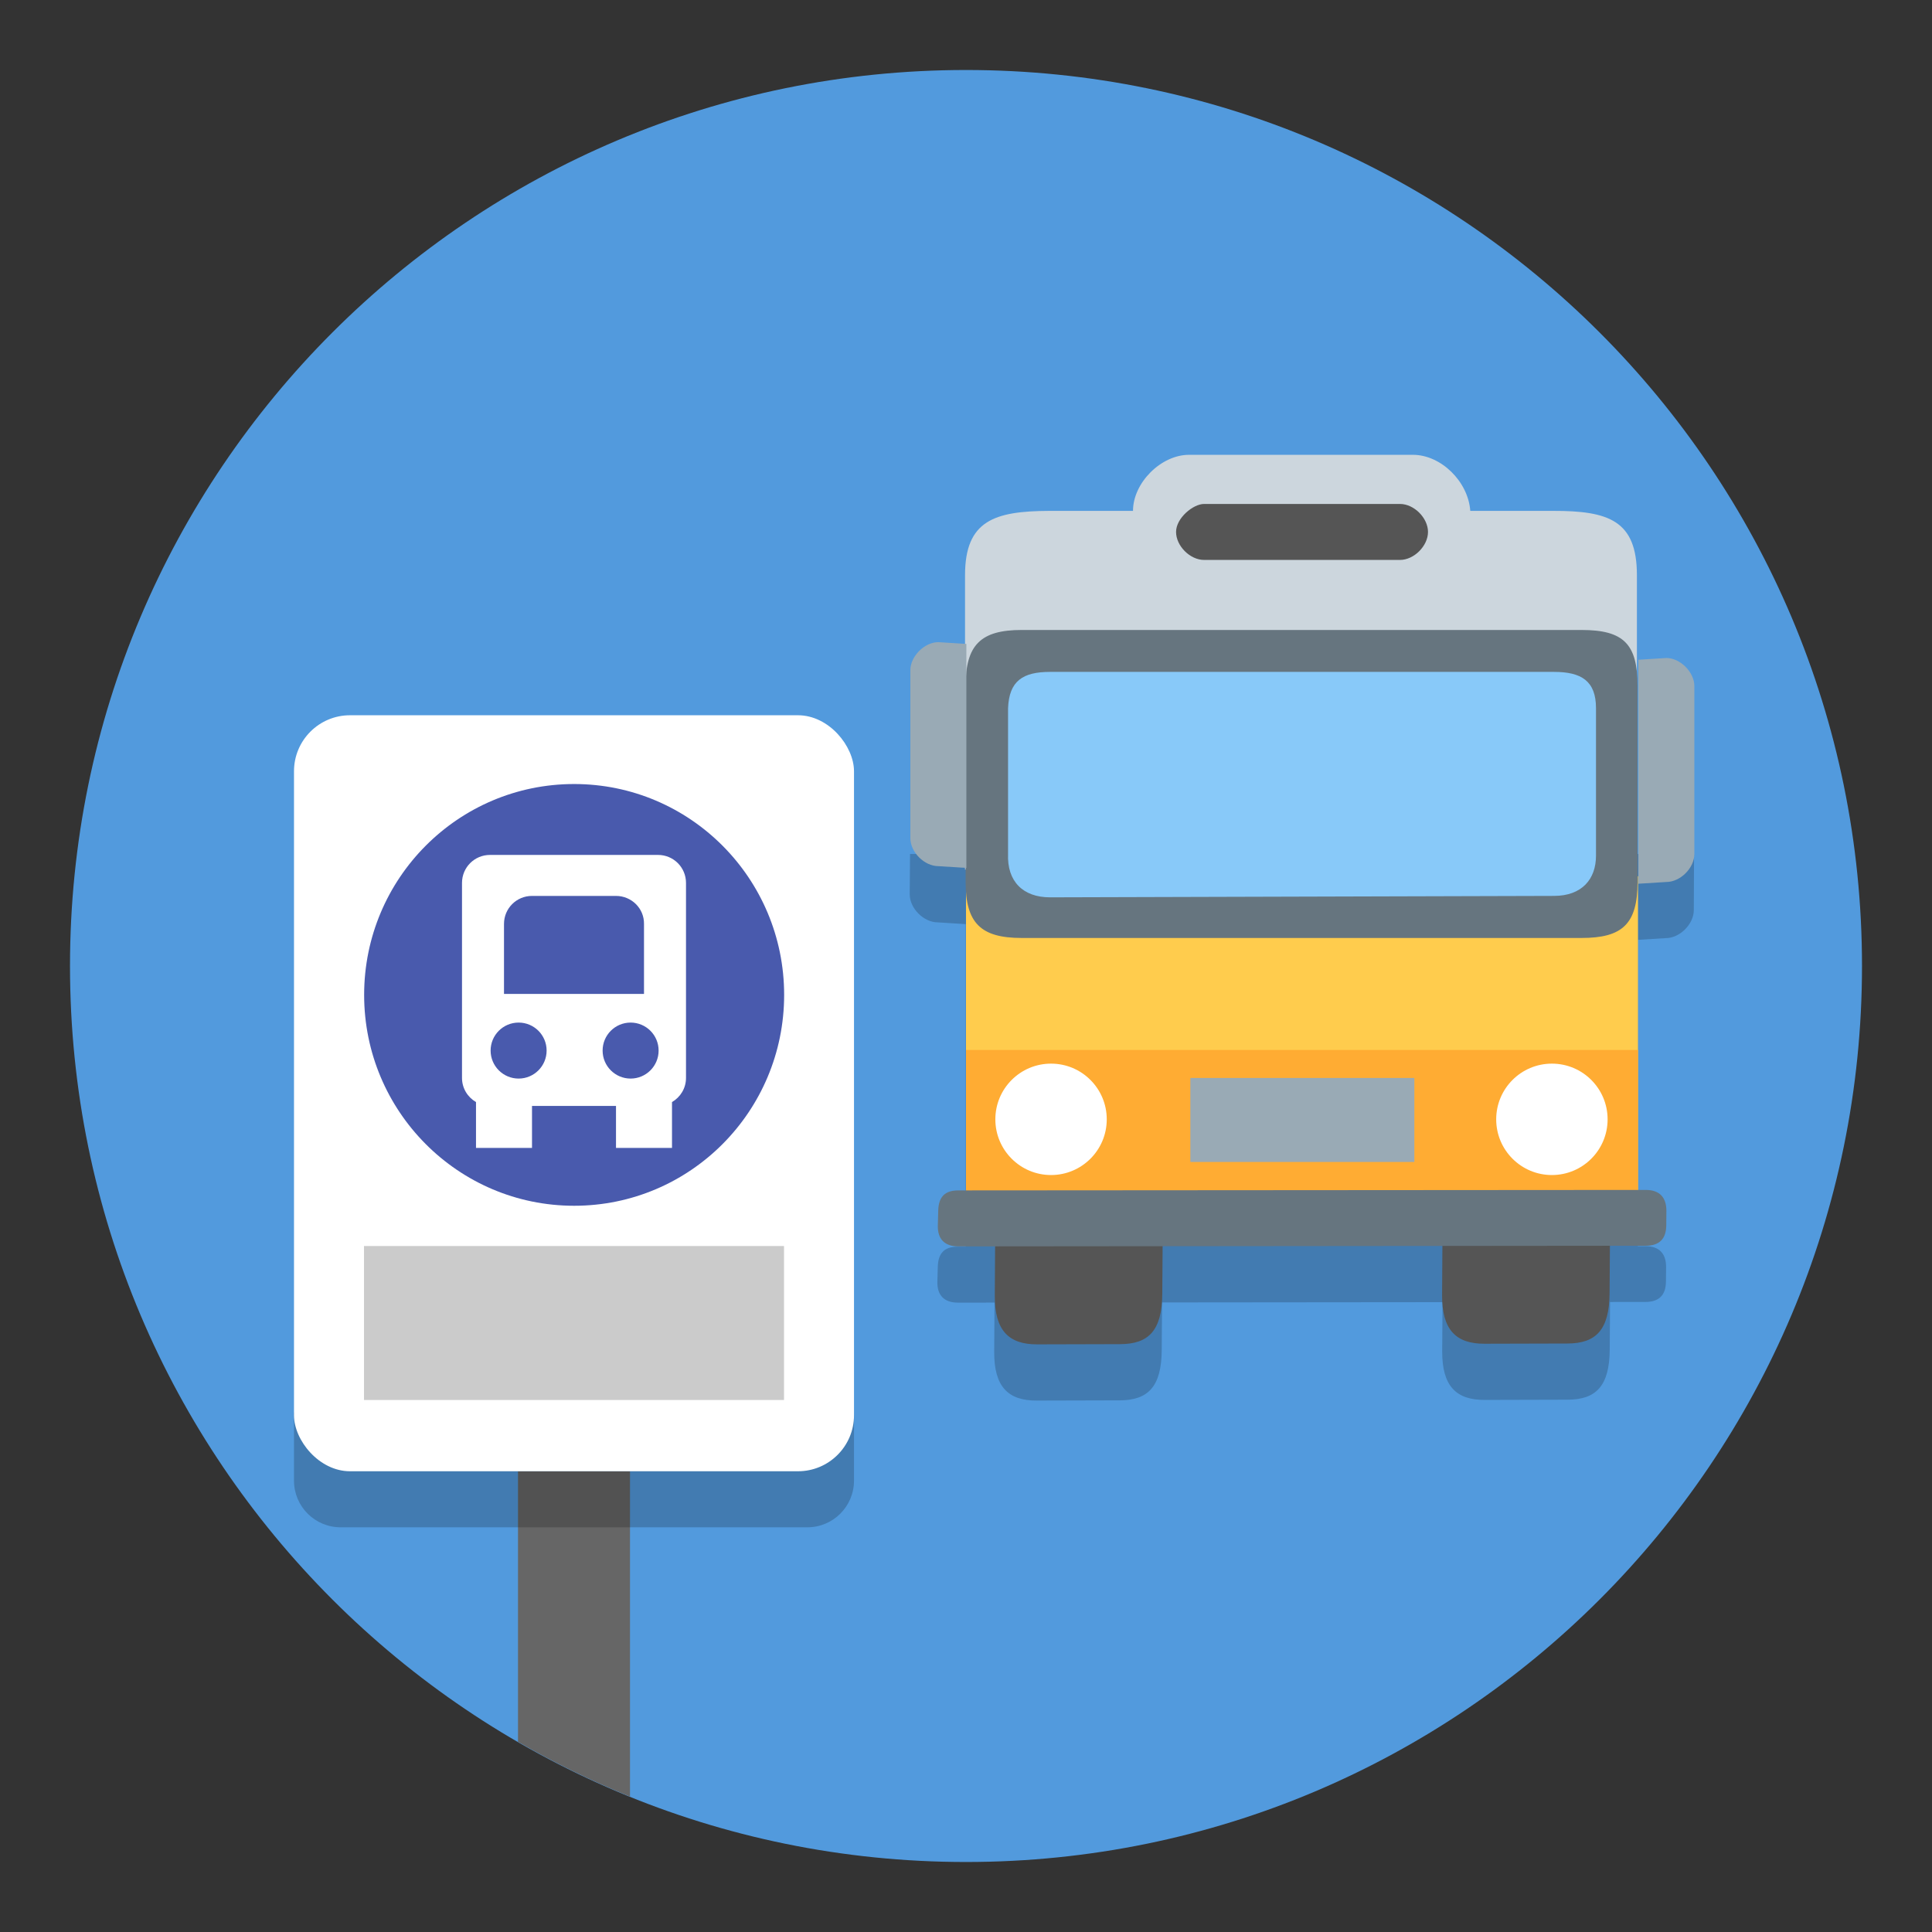 <?xml version="1.0" encoding="UTF-8"?>
<svg width="138" height="138" version="1.1" viewBox="0 0 138 138" xmlns="http://www.w3.org/2000/svg" xmlns:cc="http://creativecommons.org/ns#" xmlns:dc="http://purl.org/dc/elements/1.1/" xmlns:rdf="http://www.w3.org/1999/02/22-rdf-syntax-ns#">
 <rect x="0" y="0" width="138" height="138" fill="#333333" stroke="none"/>
 <g id="bus_stop_name" transform="translate(722 149)">
  <path d="m-589-80c0 35.346-28.654 64-64 64-35.346 0-64-28.654-64-64 0-35.346 28.654-64 64-64 35.346 0 64 28.654 64 64" fill="#529add" stroke-width=".2"/>
  <path d="m-657.02-85.117c0 1 1 2 2 2l2 0.127v23.037h-0.56c-0.972 6.6e-4 -1.409 0.468-1.435 1.447l-0.029 1.049c-0.027 0.979 0.493 1.503 1.465 1.502l2.617-2e-3 -0.024 3.508c-0.016 2.501 0.996 3.496 3.029 3.49l5.93-0.016c2.036-6e-3 2.99-0.974 3.008-3.596l0.022-3.398 20.035-0.019-0.024 3.492c-0.016 2.501 0.996 3.496 3.029 3.49l5.93-0.016c2.036-6e-3 2.99-0.974 3.008-3.596l0.022-3.383 2.522-2e-3c0.974-9.2e-4 1.464-0.484 1.471-1.463l0.01-1.018c0.01-0.979-0.497-1.506-1.471-1.506h-0.549v-21.877l2-0.125c1 0 2-1 2-2l0.017-4.01h-56z" fill-opacity=".2"/>
  <g transform="matrix(.75 0 0 .75 -1439 336.59)" stroke-width="1.333">
   <g transform="matrix(2.672 0 0 -2.373 1065.4 -524.67)" stroke-width=".662">
    <path d="m0.484-0.184c-0.009-1.473-0.484-2.017-1.5-2.02l-2.959-0.009c-1.015-0.003-1.519 0.556-1.511 1.962l0.012 2.118 5.971-0.019z" fill="#555"/>
   </g>
   <g transform="matrix(2.347 0 0 -2.361 1123.8 -564.82)" stroke-width=".708">
    <path d="m-2.741 0.551c0-0.565-0.568-1.129-1.136-1.129l-1.136-0.071v9.035l1.136 0.071c0.568 0 1.136-0.577 1.136-1.129z" fill="#99aab5"/>
   </g>
   <g transform="matrix(2.347 0 0 -2.361 1096.2 -600.39)" stroke-width=".708">
    <path transform="matrix(.426 0 0 -.424 -467.01 -254.28)" d="m1069.3-603.46c-2.667 0-5.333 2.667-5.333 5.333l-8-1e-5c-5.185 0.026-8 0.909-8 6.125v28h64v-28c0-5.216-2.693-6.136-8-6.125h-7.873c-0.198-2.8-2.794-5.333-5.46-5.333z" fill="#ccd6dd"/>
   </g>
   <path d="m1112-532h-64v-32h64z" fill="#ffcc4d"/>
   <path d="m1112-534h-64v-13.458h64z" fill="#ffac33"/>
   <g transform="matrix(2.672 0 0 -2.373 1108 -524.73)" stroke-width=".662">
    <path d="m0.484-0.184c-0.009-1.473-0.484-2.017-1.5-2.02l-2.959-0.009c-1.015-0.003-1.519 0.556-1.511 1.962l0.012 2.118 5.971-0.019z" fill="#555"/>
   </g>
   <g stroke-width=".708">
    <g transform="matrix(2.347 0 0 -2.361 1117.3 -529.56)">
     <path d="m-1.111 0.509c-4e-3 -0.553-0.282-0.826-0.835-0.826l-27.893-0.026c-0.552-5.2015e-4 -0.847 0.295-0.831 0.848l0.016 0.592c0.015 0.553 0.263 0.817 0.815 0.818l27.897 0.019c0.553 3.751e-4 0.84-0.297 0.836-0.85z" fill="#66757f"/>
    </g>
    <g transform="matrix(2.347 0 0 -2.361 1114.9 -564.97)">
     <path d="m-1.254-0.641c0-1.694-0.615-2.259-2.272-2.259h-22.722c-1.657 0-2.272 0.602-2.272 2.259v7.906c0 1.657 0.615 2.259 2.272 2.259h22.722c1.704 0 2.272-0.565 2.272-2.259z" fill="#66757f"/>
    </g>
    <g transform="matrix(2.347 0 0 -2.361 1108 -567.21)">
     <path d="m0-0.529c0-0.944-0.568-1.623-1.704-1.623l-20.45-0.058c-1.104 0-1.748 0.649-1.704 1.752v5.877c0.044 1.103 0.6 1.465 1.704 1.465h20.45c1.105 0 1.704-0.361 1.704-1.465z" fill="#88c9f9"/>
    </g>
   </g>
   <path d="m1090.7-536.79h-21.333v-8h21.333z" fill="#99aab5"/>
   <g transform="matrix(2.991 0 0 -2.236 1092 -596.66)" stroke-width=".644">
    <path d="m-0.891-1.133h-6.24c-0.446 0-0.891 0.596-0.891 1.192 0 0.596 0.547 1.192 0.891 1.192h6.24c0.446 0 0.891-0.596 0.891-1.192 0-0.596-0.446-1.192-0.891-1.192z" fill="#555"/>
   </g>
   <g>
    <circle cx="1056.1" cy="-540.85" r="5.305" fill="#fff" style="paint-order:normal"/>
    <circle cx="1103.8" cy="-540.85" r="5.305" fill="#fff" style="paint-order:normal"/>
    <path d="m1042.7-567.63c0 1.333 1.333 2.667 2.667 2.667l2.667 0.168v-21.333l-2.667-0.168c-1.333 0-2.667 1.363-2.667 2.667z" fill="#99aab5"/>
   </g>
  </g>
  <path d="m-685-43.906v19.322c2.561 1.482 5.231 2.793 8 3.914v-23.236z" fill="#666" stroke-width=".2"/>
  <g transform="translate(0,4)">
   <path d="m-661-52.107v4.861c0 1.85-1.49 3.34-3.34 3.34h-33.321c-1.85 0-3.34-1.49-3.34-3.34v-4.861z" fill-opacity=".2" style="paint-order:normal"/>
   <rect x="-701" y="-101.91" width="40" height="54" ry="4" fill="#fff" style="paint-order:normal"/>
   <g transform="translate(0 2.906)">
    <ellipse cx="-680.99" cy="-84.842" rx="15" ry="15.062" fill="#495aad" style="paint-order:normal"/>
    <path transform="translate(-1613 -661.91)" d="m926 567.07c-1.108 0-2 0.892-2 2v13.928c0 0.741 0.404 1.379 1 1.725v3.275h4v-3h6v3h4v-3.275c0.596-0.346 1-0.984 1-1.725v-13.928c0-1.108-0.892-2-2-2zm3 2.928h6c1.108 0 2.017 0.892 2 2v5h-10v-5c0-1.108 0.892-2 2-2zm-0.956 9.047c1.105 0 2 0.895 2 2s-0.895 2-2 2-2-0.895-2-2 0.895-2 2-2zm8 0c1.105 0 2 0.895 2 2s-0.895 2-2 2-2-0.895-2-2 0.895-2 2-2z" fill="#fff" style="paint-order:normal"/>
   </g>
   <rect x="-696" y="-64" width="30" height="11" fill="#cbcbcb" style="paint-order:normal"/>
  </g>
 </g>
</svg>
